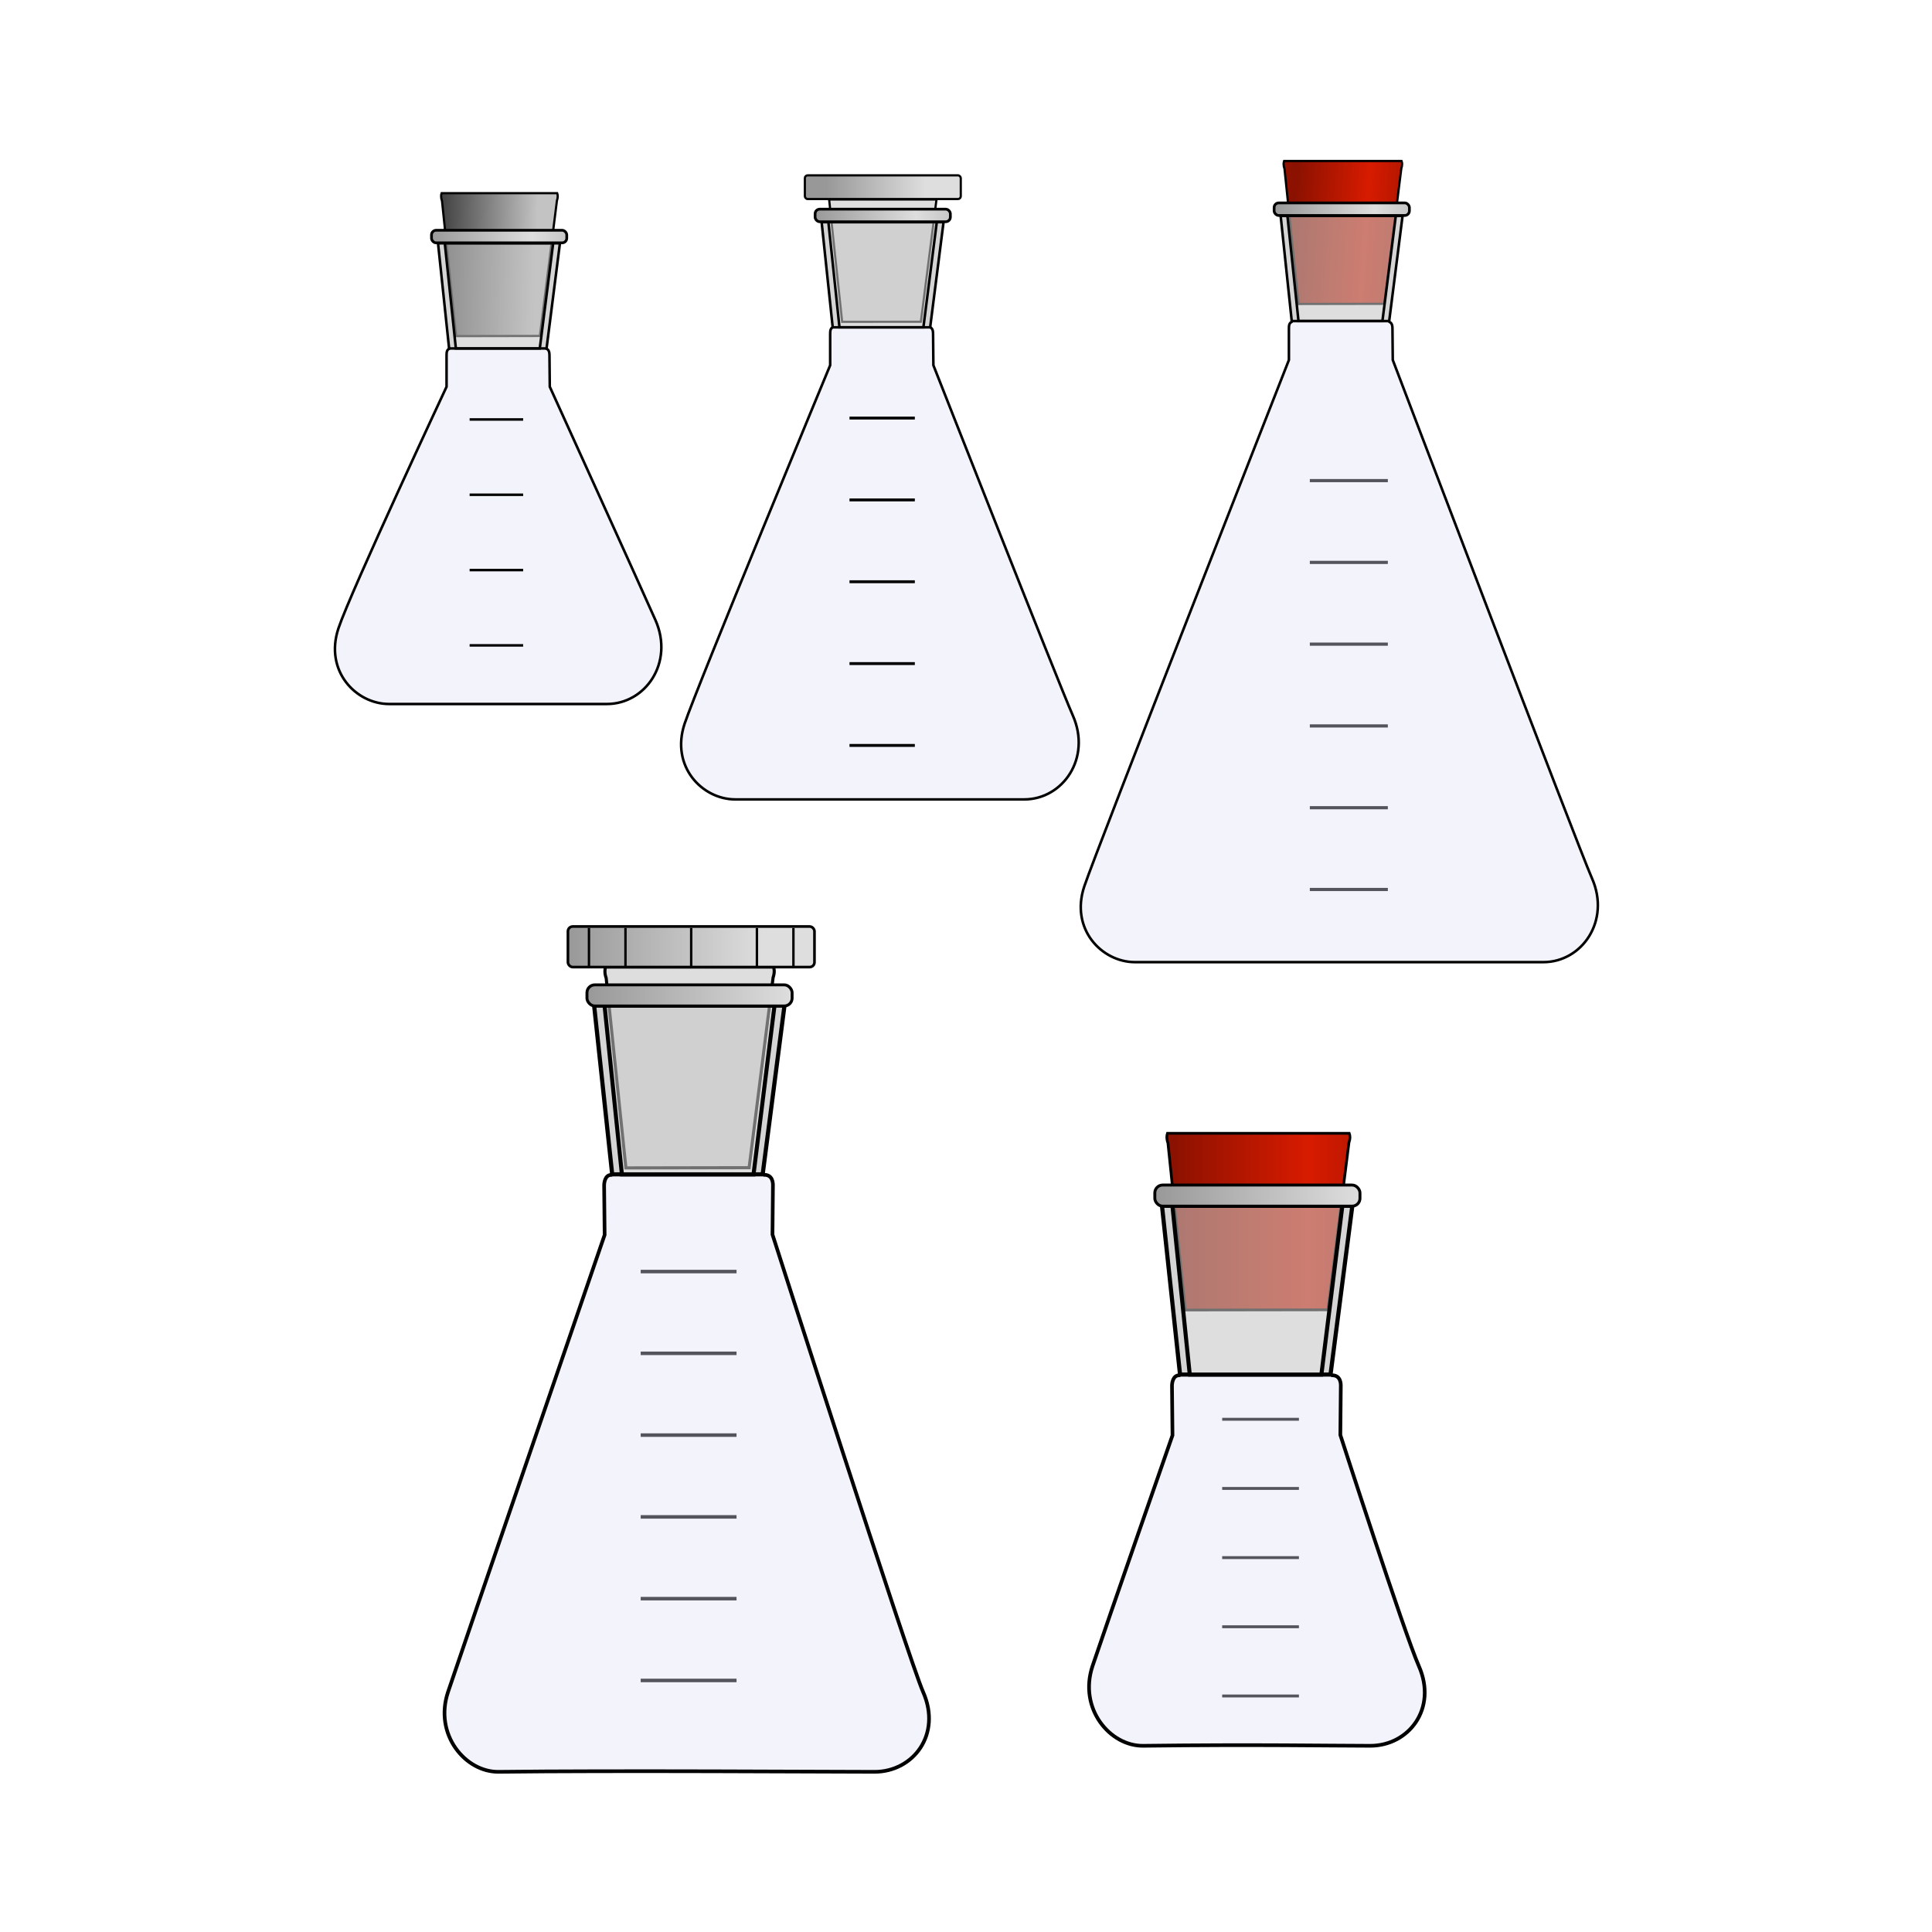 <svg:svg xmlns:dc="http://purl.org/dc/elements/1.1/" xmlns:ns1="http://sodipodi.sourceforge.net/DTD/sodipodi-0.dtd" xmlns:ns2="http://www.inkscape.org/namespaces/inkscape" xmlns:ns3="http://www.w3.org/1999/xlink" xmlns:ns5="http://creativecommons.org/ns#" xmlns:rdf="http://www.w3.org/1999/02/22-rdf-syntax-ns#" xmlns:svg="http://www.w3.org/2000/svg" height="1032.344" id="svg6298" version="1.1" viewBox="-178.328 -85.436 1032.344 1032.344" width="1032.344" ns1:docname="_svgclean2.svg" ns2:version="0.91pre3 r13670">
  <svg:defs id="defs3">
    <svg:linearGradient gradientTransform="matrix(1.388 0 0 1.388 415.55 -78.212)" gradientUnits="userSpaceOnUse" id="linearGradient6104" spreadMethod="reflect" x1="125.71" x2="154.25" y1="91.085" y2="93.106" ns2:collect="always">
      <svg:stop id="stop4472-9-6-1-16" offset="0" style="stop-color:#d71b00" />
      <svg:stop id="stop4474-0-8-6-73" offset="1" style="stop-color:#8a1100" />
    </svg:linearGradient>
    <svg:linearGradient gradientUnits="userSpaceOnUse" id="linearGradient6510-8-3" x1="86.45" x2="122.34" y1="101.54" y2="102.4" ns2:collect="always" ns3:href="#linearGradient6504-8-7" />
    <svg:linearGradient id="linearGradient6504-8-7">
      <svg:stop id="stop6506-0-0" offset="0" style="stop-color:#464646" />
      <svg:stop id="stop6508-7-5" offset="1" style="stop-color:#c3c3c3" />
    </svg:linearGradient>
    <svg:linearGradient gradientUnits="userSpaceOnUse" id="linearGradient5110" spreadMethod="reflect" x1="115.78" x2="143.71" y1="68.284" y2="68.032" ns2:collect="always">
      <svg:stop id="stop3826" offset="0" style="stop-color:#989898" />
      <svg:stop id="stop3828" offset="1" style="stop-color:#dedede" />
    </svg:linearGradient>
    <svg:filter id="filter3993-5" style="color-interpolation-filters:sRGB" ns2:collect="always">
      <svg:feGaussianBlur id="feGaussianBlur3995-0" stdDeviation="0.077" ns2:collect="always" />
    </svg:filter>
    <svg:linearGradient gradientTransform="translate(74)" gradientUnits="userSpaceOnUse" id="linearGradient5069" x1="115.99" x2="143.38" y1="58.372" y2="58.372" ns2:collect="always">
      <svg:stop id="stop3826-4" offset="0" style="stop-color:#989898" />
      <svg:stop id="stop3828-6" offset="1" style="stop-color:#dedede" />
    </svg:linearGradient>
    <svg:linearGradient gradientUnits="userSpaceOnUse" id="linearGradient3860" x1="85.337" x2="139.31" y1="136.83" y2="136.83" ns2:collect="always">
      <svg:stop id="stop3826-6" offset="0" style="stop-color:#989898" />
      <svg:stop id="stop3828-7" offset="1" style="stop-color:#dedede" />
    </svg:linearGradient>
    <svg:linearGradient gradientUnits="userSpaceOnUse" id="linearGradient5574" x1="64.877" x2="121.84" y1="90.374" y2="90.374" ns2:collect="always">
      <svg:stop id="stop3826-0" offset="0" style="stop-color:#989898" />
      <svg:stop id="stop3828-5" offset="1" style="stop-color:#dedede" />
    </svg:linearGradient>
    <svg:linearGradient gradientTransform="matrix(1.716 0 0 1.716 322.44 418.7)" gradientUnits="userSpaceOnUse" id="linearGradient6296" spreadMethod="reflect" x1="137.8" x2="94.58" y1="92.295" y2="92.299" ns2:collect="always">
      <svg:stop id="stop4472-9-6-15" offset="0" style="stop-color:#d71b00" />
      <svg:stop id="stop4474-0-8-0" offset="1" style="stop-color:#8a1100" />
    </svg:linearGradient>
  </svg:defs>
  <ns1:namedview bordercolor="#666666" borderopacity="1.0" id="base" pagecolor="#ffffff" showgrid="false" ns2:current-layer="layer1" ns2:cx="648.61645" ns2:cy="1341.8826" ns2:document-units="mm" ns2:pageopacity="0.0" ns2:pageshadow="2" ns2:window-height="645" ns2:window-maximized="0" ns2:window-width="718" ns2:window-x="0" ns2:window-y="0" ns2:zoom="0.7" />
  <svg:g id="layer1" transform="translate(-38.229 -17.154)" ns2:groupmode="layer" ns2:label="Layer 1">
    <svg:path d="m483.71 537.3c-0.205 0.604-0.322 1.246-0.322 1.984 0 1.093 0.206 2.178 0.59 3.217l9.275 89.216 76.183-0.107 11.259-89.324c0.329-0.967 0.536-1.989 0.536-3.002 0-0.729-0.162-1.384-0.375-1.984z" id="path4254-5-3-4-9" style="fill-rule:evenodd;stroke:#000000;stroke-width:1.467;fill:url(#linearGradient6296)" ns1:nodetypes="csccccscc" ns2:connector-curvature="0" />
    <svg:path d="m546.04 17.747c-0.166 0.489-0.26 1.008-0.26 1.605 0 0.885 0.167 1.762 0.477 2.603l7.505 72.186 45.808-0.087 9.11-72.273c0.266-0.783 0.434-1.609 0.434-2.429 0-0.59-0.131-1.12-0.304-1.605z" id="path4254-5-3-4-9-9" style="fill-rule:evenodd;stroke:#000000;stroke-width:1.187;fill:url(#linearGradient6104)" ns1:nodetypes="csccccscc" ns2:connector-curvature="0" />
    <svg:g id="g4763-0-2-4-2-0" style="fill-rule:evenodd;fill:url(#linearGradient6510-8-3)" transform="matrix(1.388 0 0 1.388 -23.382 -66.62)">
      <svg:path d="m85.916 73.166c-0.12 0.352-0.188 0.726-0.188 1.156 0 0.637 0.12 1.27 0.344 1.875l5.406 52 32.269-0.062 6.562-52.062c0.192-0.564 0.312-1.159 0.312-1.75 0-0.425-0.094-0.807-0.219-1.156z" id="path4254-5-3-4-9-7-2-2" style="stroke:#000000;stroke-width:.855;fill:url(#linearGradient6510-8-3)" ns1:nodetypes="csccccscc" ns2:connector-curvature="0" />
    </svg:g>
    <svg:g id="g5098" style="fill-rule:evenodd" transform="matrix(.069 0 0 .069 91.154 31.802)">
      <svg:path d="m129.25 1248.8c-21.315 10.031-22.569 28.519-22.569 55.488v240.08s-742.03 1586-837.23 1870.8c-110.33 330.05 135.23 586.21 392.49 586.21h1686.1c298.66 0 522.01-320 376.39-649.52-112.07-253.59-818.43-1807.5-818.43-1807.5s-1.201-106.47-2.322-239.79c-0.137-16.289-0.273-46.201-23.601-54.496" id="path3908-3-6" style="stroke-linejoin:round;fill-rule:evenodd;fill-opacity:.376;stroke:#000000;stroke-linecap:round;stroke-width:19.799;fill:#e0e0f6" ns1:nodetypes="cscsssscsc" ns2:connector-curvature="0" />
      <svg:path d="m285.27 3547.3h414.58" id="path4712-9-3-8" style="stroke:#000000;stroke-width:19.539px;fill:none" ns2:connector-curvature="0" />
      <svg:path d="m285.27 1797.9h414.58" id="path4712-8-7-5-6" style="stroke:#000000;stroke-width:19.539px;fill:none" ns2:connector-curvature="0" />
      <svg:path d="m285.27 2964.2h414.58" id="path4712-3-9-5-7" style="stroke:#000000;stroke-width:19.539px;fill:none" ns2:connector-curvature="0" />
      <svg:path d="m285.27 2381h414.58" id="path4712-6-8-5-2" style="stroke:#000000;stroke-width:19.539px;fill:none" ns2:connector-curvature="0" />
      <svg:g id="g3871" transform="matrix(28.285 0 0 28.285 -3295.3 -1550)">
        <svg:g id="g3871-4-2" style="fill-opacity:.407;fill:#9a9a9a" transform="translate(-1.16 11.13)">
          <svg:path d="m122.13 87.788h26.682l3.662-28.789-33.375 0z" id="path3863-2-2" style="fill-opacity:.407;stroke:#000000;stroke-width:0.7;fill:#9a9a9a" ns1:nodetypes="ccccc" ns2:connector-curvature="0" />
        </svg:g>
        <svg:path d="m122.82 98.904h22.981l3.662-28.789-29.673 0z" id="path3863" style="fill-opacity:.282;stroke:#000000;stroke-width:0.7;fill:#f4f4f4" ns1:nodetypes="ccccc" ns2:connector-curvature="0" />
        <svg:rect height="3.447" id="rect3869" ry="1.277" style="stroke:#000000;stroke-width:.746;fill:url(#linearGradient5110)" width="37.035" x="116.15" y="66.561" />
      </svg:g>
    </svg:g>
    <svg:g id="g3999-2" style="fill-rule:evenodd" transform="matrix(1.951 0 0 1.951 -69.464 -82.144)">
      <svg:path d="m120.97 95.344 21.692-0.024 4.299-33.492h-29.581z" id="path3863-1-6" style="fill-opacity:.73;filter:url(#filter3993-5);stroke:#000000;stroke-width:.602;fill:#d2d2d2" transform="matrix(.994 0 0 1 74.201 -.094)" ns1:nodetypes="ccccc" ns2:connector-curvature="0" />
      <svg:rect height="6.491" id="rect3997-7" ry=".766" style="stroke:#000000;stroke-width:0.6;fill:url(#linearGradient5069)" width="42.704" x="184.23" y="55.127" />
    </svg:g>
    <svg:g id="g4763" style="fill-rule:evenodd" transform="matrix(1.951 0 0 1.951 -3.837 170.67)">
      <svg:path d="m96.018 142.36c-0.12 0.352-0.188 0.726-0.188 1.156 0 0.637 0.12 1.27 0.344 1.875l5.406 52 33.75-0.062 6.562-52.062c0.192-0.564 0.312-1.159 0.312-1.75 0-0.425-0.094-0.807-0.219-1.156h-45.969z" id="path4254-5-3" style="fill-opacity:.73;stroke:#000000;stroke-width:.855;fill:#d2d2d2" ns2:connector-curvature="0" />
      <svg:rect height="11.114" id="rect3997-4" ry="1.312" style="stroke:#000000;stroke-width:.73;fill:url(#linearGradient3860)" width="67.525" x="85.702" y="131.27" />
      <svg:path d="m119.46 131.67v10.436" id="path4767" style="stroke:#000000;stroke-width:.656;fill:none" ns2:connector-curvature="0" />
      <svg:path d="m101.46 131.67v10.436" id="path4767-2" style="stroke:#000000;stroke-width:.656;fill:none" ns2:connector-curvature="0" />
      <svg:path d="m137.46 131.67v10.436" id="path4767-7" style="stroke:#000000;stroke-width:.656;fill:none" ns2:connector-curvature="0" />
      <svg:path d="m147.46 131.67v10.436" id="path4767-7-7" style="stroke:#000000;stroke-width:.656;fill:none" ns2:connector-curvature="0" />
      <svg:path d="m91.464 131.67v10.436" id="path4767-2-9" style="stroke:#000000;stroke-width:.656;fill:none" ns2:connector-curvature="0" />
    </svg:g>
    <svg:g id="g5556" style="fill-rule:evenodd" transform="matrix(.069 0 0 .069 82.24 102.04)">
      <svg:path d="m1739.2 10545h742.27" id="path4712" style="stroke:#000000;stroke-width:27.244px;fill:none" ns2:connector-curvature="0" />
      <svg:path d="m1739.2 8645.1h742.27" id="path4712-8" style="stroke:#000000;stroke-width:27.244px;fill:none" ns2:connector-curvature="0" />
      <svg:path d="m1739.2 9911.6h742.27" id="path4712-3" style="stroke:#000000;stroke-width:27.244px;fill:none" ns2:connector-curvature="0" />
      <svg:path d="m1739.2 9278.4h742.27" id="path4712-6" style="stroke:#000000;stroke-width:27.244px;fill:none" ns2:connector-curvature="0" />
      <svg:path d="m1739.2 8011.8h742.27" id="path4712-2" style="stroke:#000000;stroke-width:27.244px;fill:none" ns2:connector-curvature="0" />
      <svg:path d="m1739.2 7378.6h742.27" id="path4712-0" style="stroke:#000000;stroke-width:27.244px;fill:none" ns2:connector-curvature="0" />
      <svg:g id="g5479">
        <svg:g id="g3928" style="fill-opacity:.377;fill:#e0e0f6" transform="translate(920.21 494.89)">
          <svg:path d="m592.53 6134.8c-52.22 0-56.802 65.841-56.619 83.581l3.933 381.38s-1117.7 3255.3-1212.9 3540.1c-110.33 330.05 135.25 621.13 392.49 617.87 863.53-10.964 2611.9 0 2910.5 0 298.66 0 522.01-288.34 376.39-617.87-112-253.8-1166.7-3542.8-1166.7-3542.8l3.551-381.38c0.154-16.535-1.371-81.073-66.877-81.073" id="path3908" style="fill-opacity:.377;stroke:#000000;stroke-linecap:round;stroke-width:28.285;fill:#e0e0f6" ns1:nodetypes="cscsszscsc" ns2:connector-curvature="0" />
        </svg:g>
        <svg:g id="g4613" transform="matrix(28.285 0 0 28.285 -523.19 2683.9)">
          <svg:g id="g3871-4-2-7" style="fill-opacity:.407;fill:#9a9a9a" transform="matrix(1.631 0 0 1.605 -128.25 -1.535)">
            <svg:path d="m122.89 87.788h25.259l3.662-28.789-31.952 0z" id="path3863-2-2-6" style="fill-opacity:.407;stroke:#000000;stroke-width:0.7;fill:#9a9a9a" ns1:nodetypes="ccccc" ns2:connector-curvature="0" />
          </svg:g>
          <svg:path d="m74.847 139.38h36.033l5.742-46.196-46.526 0z" id="path3863-18" style="fill-opacity:.282;stroke:#000000;stroke-width:1.11;fill:#f4f4f4" ns1:nodetypes="ccccc" ns2:connector-curvature="0" />
          <svg:rect height="5.781" id="rect3869-9" ry="2.142" style="stroke:#000000;stroke-width:0.8;fill:url(#linearGradient5574)" width="56.164" x="65.277" y="87.483" />
        </svg:g>
      </svg:g>
    </svg:g>
    <svg:g id="g5313" style="fill-rule:evenodd" transform="matrix(.069 0 0 .069 93.111 30.824)">
      <svg:path d="m3071.6 1096.6c-21.315 10.031-22.569 28.519-22.569 55.488v240.08s-1032 2491.1-1127.2 2775.9c-110.33 330.05 135.23 586.21 392.49 586.21h2237.6c298.66 0 522.01-320 376.39-649.52-112.07-253.59-1080-2712.6-1080-2712.6s-1.201-106.47-2.322-239.79c-0.136-16.289-0.272-46.201-23.601-54.496" id="path3908-3-6-8" style="stroke-linejoin:round;fill-rule:evenodd;fill-opacity:.376;stroke:#000000;stroke-linecap:round;stroke-width:19.8;fill:#e0e0f6" ns1:nodetypes="cscsssscsc" ns2:connector-curvature="0" />
      <svg:g id="g3871-9" style="fill-rule:evenodd" transform="matrix(28.285 0 0 28.285 -352.98 -1699.3)">
        <svg:g id="g3871-4-2-4" style="fill-opacity:.407;fill:#9a9a9a" transform="translate(-1.16 11.13)">
          <svg:path d="m122.13 87.788h26.682l3.662-28.789-33.375 0z" id="path3863-2-2-62" style="fill-opacity:.407;stroke:#000000;stroke-width:0.7;fill:#9a9a9a" ns1:nodetypes="ccccc" ns2:connector-curvature="0" />
        </svg:g>
        <svg:path d="m122.82 98.904h22.981l3.662-28.789-29.673 0z" id="path3863-3" style="fill-opacity:.282;stroke:#000000;stroke-width:0.7;fill:#f4f4f4" ns1:nodetypes="ccccc" ns2:connector-curvature="0" />
        <svg:rect height="3.447" id="rect3869-3" ry="1.277" style="stroke:#000000;stroke-width:.746;fill:url(#linearGradient5110)" width="37.035" x="116.15" y="66.561" />
      </svg:g>
      <svg:path d="m3198.7 4336.3h505.94" id="path4712-9-7" style="stroke:#000000;stroke-width:22.501px;fill:none" ns2:connector-curvature="0" />
      <svg:path d="m3198.7 2435h505.94" id="path4712-8-7-5" style="stroke:#000000;stroke-width:22.501px;fill:none" ns2:connector-curvature="0" />
      <svg:path d="m3198.7 3702.5h505.94" id="path4712-3-9-3" style="stroke:#000000;stroke-width:22.501px;fill:none" ns2:connector-curvature="0" />
      <svg:path d="m3198.7 3068.7h505.94" id="path4712-6-8-2" style="stroke:#000000;stroke-width:22.501px;fill:none" ns2:connector-curvature="0" />
      <svg:path d="m3198.7 1801.2h505.94" id="path4712-2-2-5" style="stroke:#000000;stroke-width:22.501px;fill:none" ns2:connector-curvature="0" />
    </svg:g>
    <svg:g id="g5434" style="fill-rule:evenodd" transform="matrix(.069 0 0 .069 -105.47 37.672)">
      <svg:path d="m9641.5 5352.6h604.17" id="path4712-9" style="stroke:#000000;stroke-width:24.579px;fill:none" ns2:connector-curvature="0" />
      <svg:path d="m9641.5 3452.8h604.17" id="path4712-8-7" style="stroke:#000000;stroke-width:24.579px;fill:none" ns2:connector-curvature="0" />
      <svg:path d="m9641.5 4719.4h604.17" id="path4712-3-9" style="stroke:#000000;stroke-width:24.579px;fill:none" ns2:connector-curvature="0" />
      <svg:path d="m9641.5 4086.1h604.17" id="path4712-6-8" style="stroke:#000000;stroke-width:24.579px;fill:none" ns2:connector-curvature="0" />
      <svg:path d="m9641.5 2819.6h604.17" id="path4712-2-2" style="stroke:#000000;stroke-width:24.579px;fill:none" ns2:connector-curvature="0" />
      <svg:path d="m9641.5 2186.3h604.17" id="path4712-0-6" style="stroke:#000000;stroke-width:24.579px;fill:none" ns2:connector-curvature="0" />
      <svg:path d="m9502.1 956.48c-21.315 10.031-22.569 28.519-22.569 55.488v240.08s-1489.6 3792.2-1584.8 4077c-110.33 330.05 135.23 586.21 392.49 586.21h3162.8c298.66 0 522.01-320 376.39-649.52-112.07-253.59-1542.6-4013.7-1542.6-4013.7s-1.201-106.47-2.322-239.79c-0.135-16.289-0.271-46.201-23.601-54.496" id="path3908-3-6-8-5" style="stroke-linejoin:round;fill-rule:evenodd;fill-opacity:.376;stroke:#000000;stroke-linecap:round;stroke-width:19.8;fill:#e0e0f6" ns1:nodetypes="cscsssscsc" ns2:connector-curvature="0" />
      <svg:g id="g3871-9-7" style="fill-rule:evenodd" transform="matrix(28.285 0 0 28.285 6079.7 -1847)">
        <svg:g id="g3871-4-2-4-6" style="fill-opacity:.407;fill:#9a9a9a" transform="translate(-1.16 11.13)">
          <svg:path d="m122.13 87.788h26.682l3.662-28.789-33.375 0z" id="path3863-2-2-62-1" style="fill-opacity:.407;stroke:#000000;stroke-width:0.7;fill:#9a9a9a" ns1:nodetypes="ccccc" ns2:connector-curvature="0" />
        </svg:g>
        <svg:path d="m122.82 98.904h22.981l3.662-28.789-29.673 0z" id="path3863-3-6" style="fill-opacity:.282;stroke:#000000;stroke-width:0.7;fill:#f4f4f4" ns1:nodetypes="ccccc" ns2:connector-curvature="0" />
        <svg:rect height="3.447" id="rect3869-3-5" ry="1.277" style="stroke:#000000;stroke-width:.746;fill:url(#linearGradient5110)" width="37.035" x="116.15" y="66.561" />
      </svg:g>
    </svg:g>
    <svg:g id="g5541" style="fill-rule:evenodd" transform="matrix(.069 0 0 .069 145.88 110.34)">
      <svg:path d="m5320 10545h594.31" id="path4712-07" style="stroke:#000000;stroke-width:22.421px;fill:none" ns2:connector-curvature="0" />
      <svg:path d="m5320 8937.8h594.31" id="path4712-8-1" style="stroke:#000000;stroke-width:22.421px;fill:none" ns2:connector-curvature="0" />
      <svg:path d="m5320 10009h594.31" id="path4712-3-5" style="stroke:#000000;stroke-width:22.421px;fill:none" ns2:connector-curvature="0" />
      <svg:path d="m5320 9473.5h594.31" id="path4712-6-4" style="stroke:#000000;stroke-width:22.421px;fill:none" ns2:connector-curvature="0" />
      <svg:path d="m5320 8402.2h594.31" id="path4712-2-3" style="stroke:#000000;stroke-width:22.421px;fill:none" ns2:connector-curvature="0" />
      <svg:g id="g5479-3" style="fill-rule:evenodd" transform="translate(4068.9 -321.77)">
        <svg:g id="g3928-7" style="fill-opacity:.377;fill:#e0e0f6" transform="translate(920.21 494.89)">
          <svg:path d="m-1.193 7888.4c-52.22 0-56.802 65.841-56.619 83.581l3.933 381.38s-523.94 1501.6-619.14 1786.4c-110.33 330.05 135.25 621.13 392.49 617.87 863.53-10.964 1459.2 0 1757.9 0 298.66 0 522.01-288.34 376.39-617.87-112.07-253.59-607.82-1788.9-607.82-1788.9l3.551-381.38c0.154-16.535-1.371-81.073-66.877-81.073" id="path3908-1" style="fill-opacity:.377;stroke:#000000;stroke-linecap:round;stroke-width:28.285;fill:#e0e0f6" ns1:nodetypes="cscsszscsc" ns2:connector-curvature="0" />
        </svg:g>
        <svg:g id="g4613-2" transform="matrix(28.285 0 0 28.285 -1116.9 4435.7)">
          <svg:g id="g3871-4-2-7-4" style="fill-opacity:.407;fill:#9a9a9a" transform="matrix(1.631 0 0 1.605 -128.25 -1.535)">
            <svg:path d="m122.89 87.788h25.259l3.662-28.789-31.952 0z" id="path3863-2-2-6-0" style="fill-opacity:.407;stroke:#000000;stroke-width:0.7;fill:#9a9a9a" ns1:nodetypes="ccccc" ns2:connector-curvature="0" />
          </svg:g>
          <svg:path d="m74.847 139.38h36.033l5.742-46.196-46.526 0z" id="path3863-18-9" style="fill-opacity:.282;stroke:#000000;stroke-width:1.11;fill:#f4f4f4" ns1:nodetypes="ccccc" ns2:connector-curvature="0" />
          <svg:rect height="5.781" id="rect3869-9-0" ry="2.142" style="stroke:#000000;stroke-width:0.8;fill:url(#linearGradient5574)" width="56.164" x="65.277" y="87.483" />
        </svg:g>
      </svg:g>
    </svg:g>
  </svg:g>
</svg:svg>